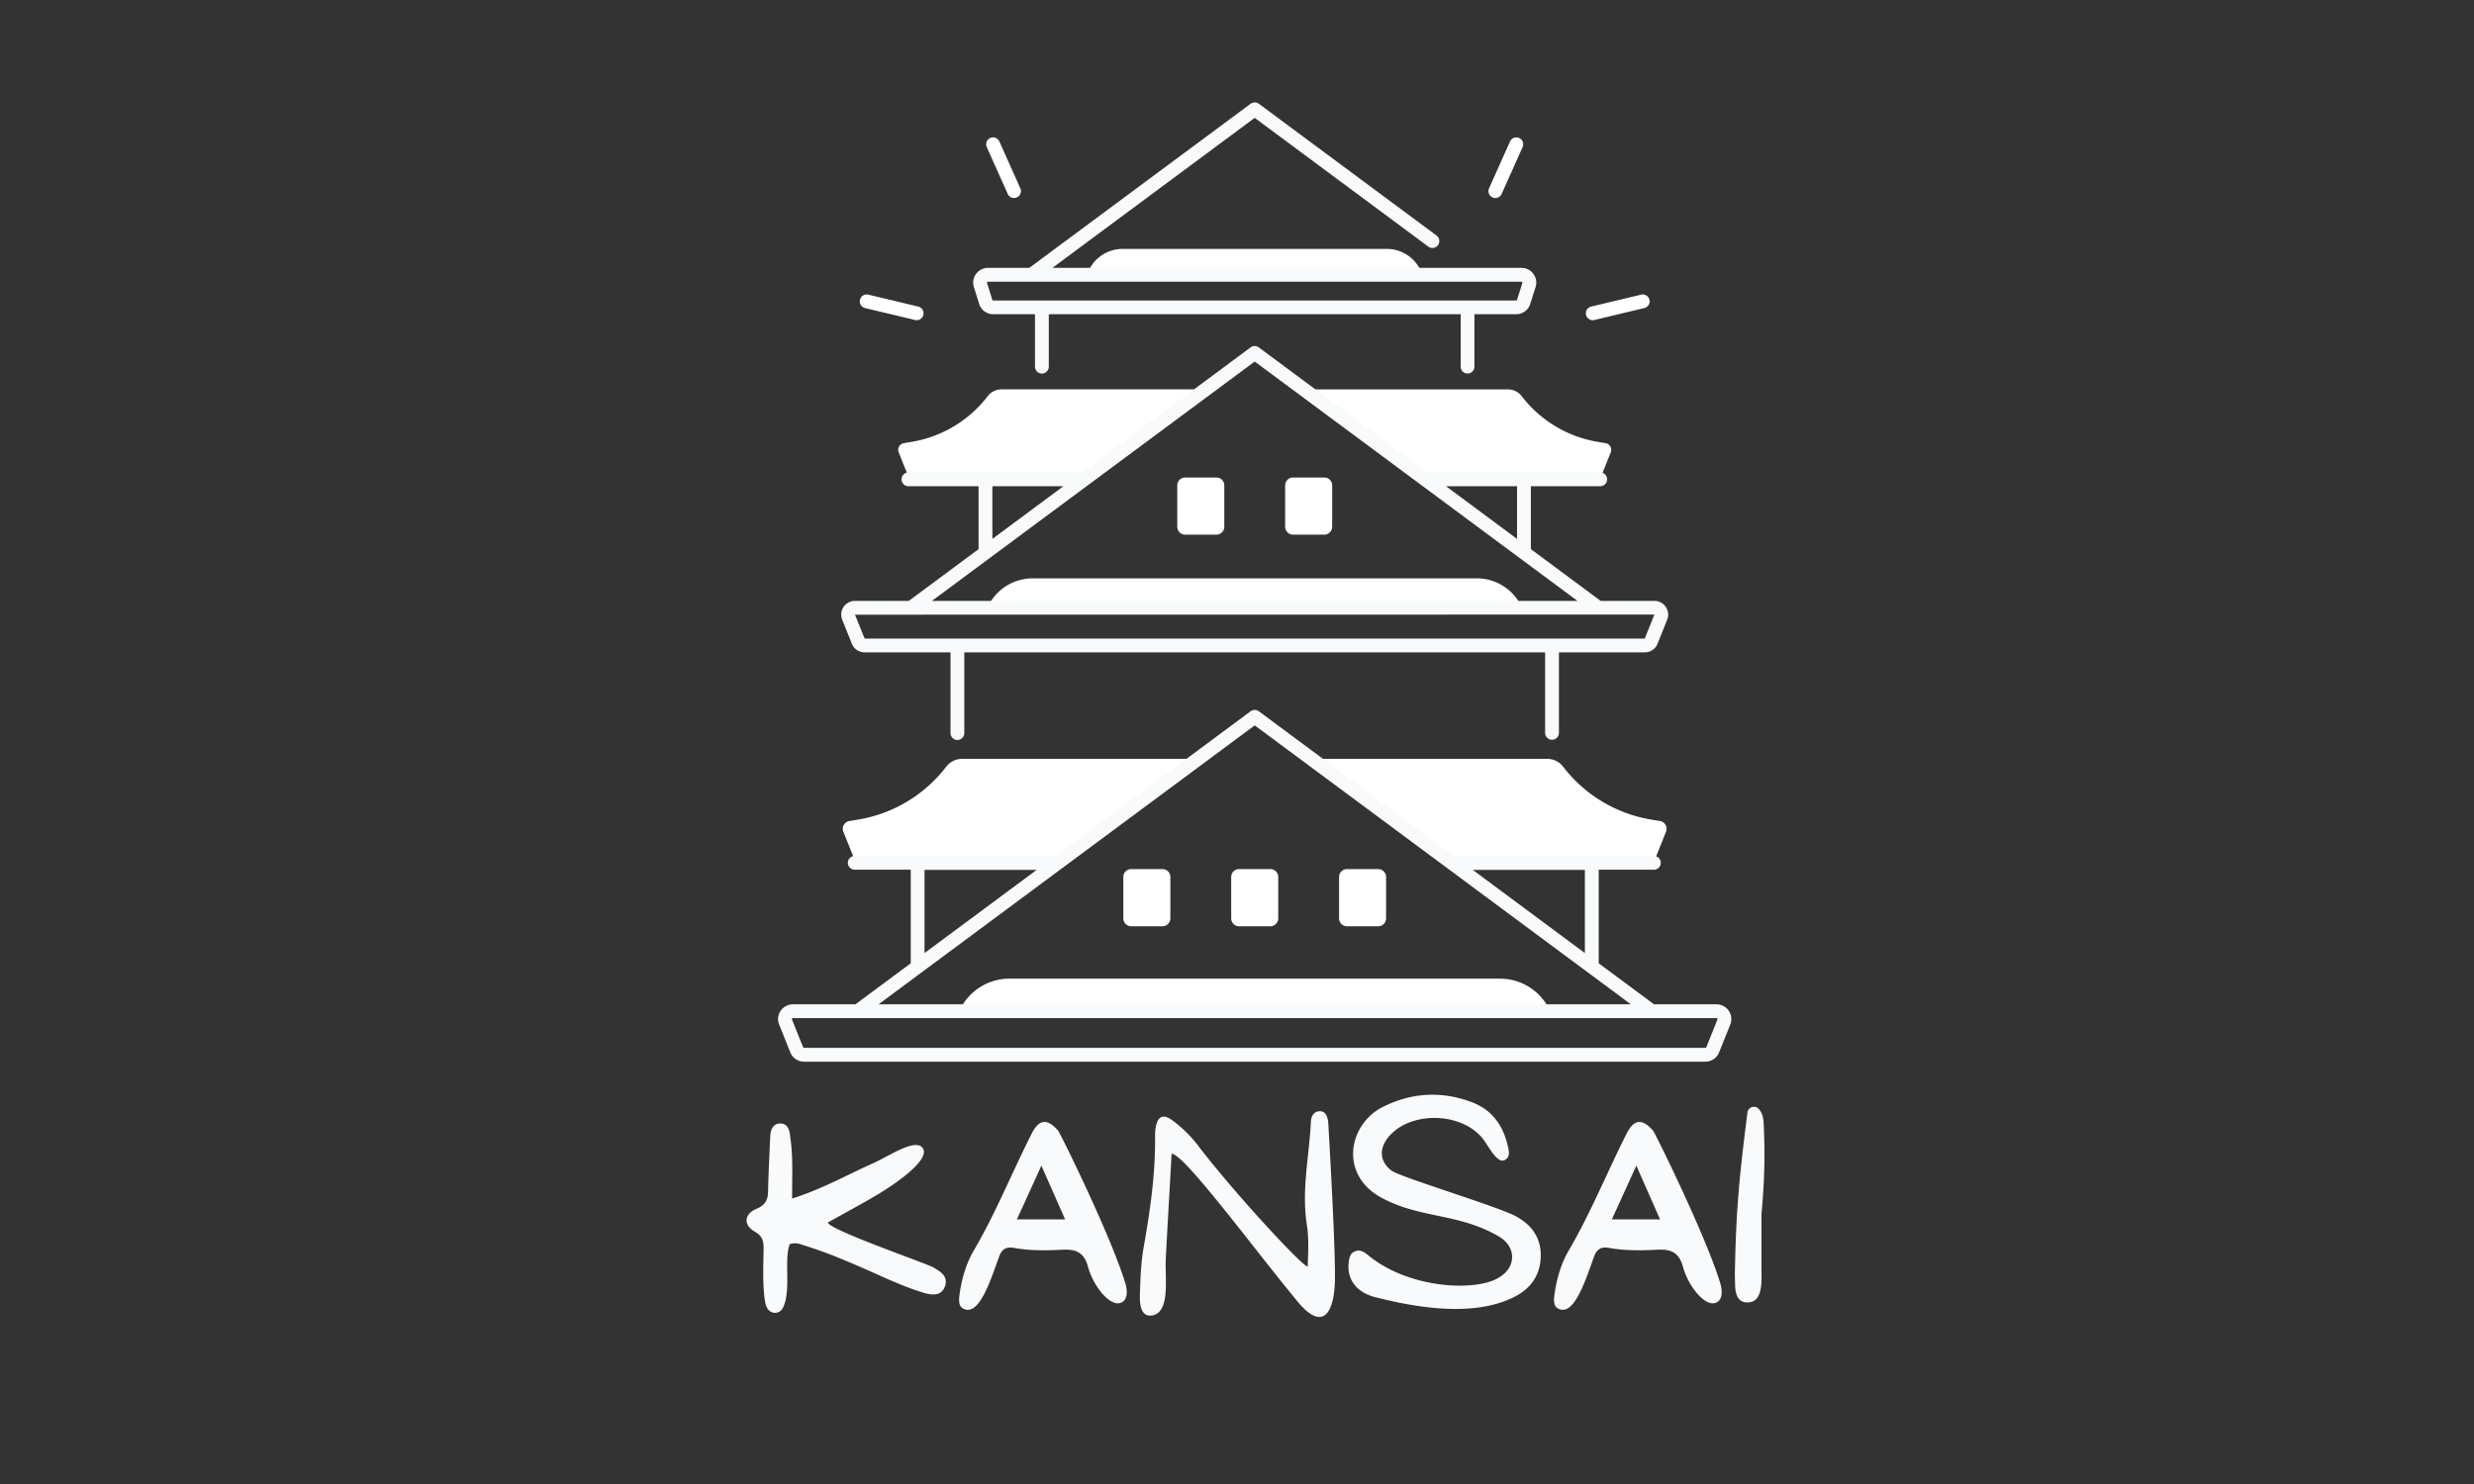 <svg xmlns="http://www.w3.org/2000/svg" width="500" viewBox="0 0 375 225" height="300" version="1.0"><rect x="0" y="0" width="375" height="225" fill="#333333" stroke="none"/><defs><clipPath id="3356485bfa"><path d="M117.824 107h144.75v53.965h-144.75Zm0 0"/></clipPath><clipPath id="5326e1d603"><path d="M147 15.465h86V57h-86Zm0 0"/></clipPath></defs><path fill="#fff" d="M226.664 30.023a1.046 1.046 0 0 1-.957-1.473l3.176-7.1a1.052 1.052 0 0 1 1.383-.528c.527.234.765.855.527 1.379l-3.176 7.101a1.047 1.047 0 0 1-.953.621ZM241.422 48.547a1.046 1.046 0 0 1-.242-2.063l7.574-1.812a1.05 1.05 0 0 1 1.262.773 1.043 1.043 0 0 1-.774 1.262l-7.574 1.809a.887.887 0 0 1-.246.03ZM153.707 30.023c-.402 0-.785-.23-.957-.62l-3.18-7.098c-.234-.528 0-1.145.532-1.38.523-.238 1.144 0 1.378.528l3.18 7.098a1.047 1.047 0 0 1-.953 1.472ZM138.945 48.547a.905.905 0 0 1-.246-.031l-7.574-1.809a1.05 1.05 0 0 1-.773-1.262c.136-.558.699-.906 1.261-.773l7.575 1.812a1.046 1.046 0 0 1-.242 2.063ZM129.727 130.816h30.609l21.246-15.757h-35.766c-.933 0-1.812.433-2.379 1.171a21.168 21.168 0 0 1-13.343 8.028l-1.348.222c-.754.125-1.2.915-.914 1.622ZM220.031 130.816h30.61l1.89-4.714a1.195 1.195 0 0 0-.914-1.622l-1.351-.222a21.198 21.198 0 0 1-13.344-8.028 2.984 2.984 0 0 0-2.375-1.171h-35.762ZM182.738 59.035h-30.953c-.808 0-1.57.375-2.058 1.016a18.302 18.302 0 0 1-11.551 6.941l-1.164.195a1.03 1.03 0 0 0-.79 1.403l1.633 4.082h26.493ZM243.36 67.191l-1.165-.195a18.355 18.355 0 0 1-11.55-6.941 2.585 2.585 0 0 0-2.055-1.016h-30.961l18.39 13.637h26.493l1.636-4.078a1.032 1.032 0 0 0-.789-1.407ZM176.2 140.438h-4.735c-.66 0-1.195-.536-1.195-1.196v-6.281c0-.66.535-1.195 1.195-1.195h4.734c.664 0 1.2.535 1.2 1.195v6.281c0 .656-.536 1.196-1.2 1.196ZM192.55 140.438h-4.734c-.66 0-1.195-.536-1.195-1.196v-6.281c0-.66.535-1.195 1.195-1.195h4.735c.664 0 1.199.535 1.199 1.195v6.281c0 .656-.535 1.196-1.2 1.196ZM227.379 148.383h-74.387a8.314 8.314 0 0 0-7.594 4.933h89.57a8.308 8.308 0 0 0-7.59-4.933ZM223.836 87.688H156.53a7.519 7.519 0 0 0-6.87 4.464h81.042a7.505 7.505 0 0 0-6.867-4.465ZM210.227 37.742H170.14a5.617 5.617 0 0 0-5.356 3.918h50.8a5.625 5.625 0 0 0-5.358-3.918ZM208.902 140.438h-4.734c-.66 0-1.195-.536-1.195-1.196v-6.281c0-.66.535-1.195 1.195-1.195h4.734c.66 0 1.196.535 1.196 1.195v6.281c0 .656-.536 1.196-1.196 1.196ZM184.379 81.063h-4.738c-.66 0-1.196-.536-1.196-1.196V73.59c0-.66.535-1.195 1.196-1.195h4.738c.66 0 1.195.535 1.195 1.195v6.277c0 .66-.535 1.195-1.195 1.195ZM200.73 81.063h-4.738c-.66 0-1.195-.536-1.195-1.196V73.59c0-.66.535-1.195 1.195-1.195h4.738c.66 0 1.196.535 1.196 1.195v6.277c0 .66-.535 1.195-1.196 1.195Zm0 0"/><g clip-path="url('#3356485bfa')"><path fill="#f8fafb" d="M262.043 153.258a2.235 2.235 0 0 0-1.856-.985h-9.476l-8.387-6.222v-14.188h8.317a1.046 1.046 0 1 0 0-2.09l-30.227.028-29.605-21.961a1.049 1.049 0 0 0-1.246 0l-29.606 21.96-30.352-.027a1.046 1.046 0 1 0 0 2.09h8.442v14.188l-8.387 6.222h-9.48a2.24 2.24 0 0 0-1.856.985 2.229 2.229 0 0 0-.222 2.086l1.687 4.215a2.231 2.231 0 0 0 2.082 1.406h136.625c.922 0 1.738-.55 2.078-1.406l1.692-4.215a2.218 2.218 0 0 0-.223-2.086ZM240.23 131.89V144.5l-16.996-12.61Zm-100.093 0h17l-17 12.609Zm50.047-21.91 57.015 42.292H133.168Zm70.14 44.59-1.687 4.21a.15.15 0 0 1-.137.09H121.875a.15.15 0 0 1-.14-.09l-1.688-4.21a.14.14 0 0 1 .016-.141.131.131 0 0 1 .12-.067h140.005c.054 0 .093.02.12.067.032.043.04.09.016.14Zm0 0"/></g><path fill="#f8fafb" d="M129.125 97.605a2.066 2.066 0 0 0 1.93 1.305h13.02v12.235c0 .578.468 1.046 1.046 1.046.574 0 1.043-.468 1.043-1.046V98.91h88.04v12.235a1.047 1.047 0 0 0 2.093 0V98.91h13.016c.855 0 1.617-.515 1.933-1.305l1.461-3.648c.258-.64.18-1.363-.21-1.937a2.072 2.072 0 0 0-1.724-.915h-8.152l-10.578-7.847v-9.54h10.469a1.046 1.046 0 1 0 0-2.09h-26.149l-25.558-18.956a1.037 1.037 0 0 0-1.246 0l-25.555 18.957h-26.258a1.046 1.046 0 1 0 0 2.09h10.582v9.539l-10.578 7.847h-8.156a2.09 2.09 0 0 0-1.727.91 2.081 2.081 0 0 0-.207 1.942ZM229.949 73.72v7.988l-10.765-7.988Zm-79.527 0h10.766l-10.766 7.988Zm39.762-18.903 48.925 36.29h-97.851Zm60.578 38.364-1.457 3.64-118.239.004-1.472-3.629Zm0 0"/><g clip-path="url('#5326e1d603')"><path fill="#f8fafb" d="M148.418 46.074a2.228 2.228 0 0 0 2.14 1.567h6.32v7.949a1.046 1.046 0 0 0 2.095 0v-7.95h62.43v7.95a1.045 1.045 0 0 0 2.09 0v-7.95h6.32c.984 0 1.847-.628 2.14-1.566l.805-2.55a2.224 2.224 0 0 0-.332-1.997 2.212 2.212 0 0 0-1.809-.914h-71.094l30.66-22.742 26.313 19.52c.461.343 1.121.246 1.465-.215a1.051 1.051 0 0 0-.215-1.465L190.81 15.73a1.049 1.049 0 0 0-1.246 0l-33.547 24.882h-6.258c-.723 0-1.383.336-1.809.914a2.207 2.207 0 0 0-.332 2Zm1.215-3.304a.145.145 0 0 1 .12-.063h80.86c.051 0 .09.023.117.063.032.039.04.085.024.132l-.8 2.551a.155.155 0 0 1-.145.106h-79.254a.155.155 0 0 1-.145-.106l-.8-2.55a.155.155 0 0 1 .023-.133Zm0 0"/></g><path d="M117.44 199.047c.848 0 1.21-.566 1.453-1.293.93-2.62-.039-6.902.809-9.12 1.047-.325 1.652.038 2.34.241 4.28 1.332 8.316 3.188 12.394 5.004 1.86.809 3.715 1.575 5.613 2.141 1.211.363 2.746.523 3.23-1.129.403-1.414-.73-2.101-1.777-2.707-.726-.523-15.707-5.652-16.027-6.824 2.582-1.453 5.168-2.824 7.668-4.317 2.867-1.738 7.832-5.21 6.742-6.945-1.047-1.574-4.843 1.008-7.347 2.18-3.914 1.734-7.711 3.914-12.473 5.449 0-4.035.16-6.457-.324-9.648-.082-.848-.446-1.735-1.414-1.735-1.13-.043-1.532.926-1.575 1.938a467.15 467.15 0 0 0-.32 7.75c0 1.453-.043 2.543-1.82 3.27-1.856.808-1.938 2.464-.2 3.433 1.372.808 1.333 1.695 1.333 2.867-.082 3.148-.121 6.016.28 8.074.165.684.606 1.332 1.415 1.371ZM146.301 198.524c2.301.726 3.996-4.887 5.168-8.074.403-1.051 1.051-1.453 2.18-1.254 2.422.445 4.926.406 7.387.285 2.062-.121 3.312.441 3.879 2.582.765 2.867 3.39 6.258 5.085 5.41 1.13-.523.81-2.3.485-3.187-2.3-7.352-9.73-22.368-10.094-22.852-1.695-1.937-2.945-1.777-4.117.645-2.906 5.773-5.328 11.789-8.602 17.402-1.25 2.098-1.937 4.52-2.257 6.984-.083.848-.122 1.774.886 2.059Zm7.832-13.649c1.293-2.785 2.344-5.125 3.715-8.152l3.594 8.152ZM174.597 199.45c2.828-.403 1.98-5.653 2.102-8.516.281-5.371.605-10.7.886-15.988 1.696-.242 12.395 14.25 18.29 21.398.726.887 1.453 1.856 2.382 2.582 2.907 2.262 3.957-1.008 4.078-4.52.16-4.726-1.011-24.265-1.011-24.304-.121-.848-.403-1.695-1.41-1.617-.809.082-1.172.808-1.211 1.535-.243 5.168-1.414 10.254-.649 15.46.363 2.185.242 4.321.164 6.583-1.172-.402-11.386-11.504-16.715-18.492a19.204 19.204 0 0 0-3.754-3.672c-1.414-1.09-2.3-.688-2.585 1.129-.082.484-.082.969-.082 1.414.042 5.57-.727 11.023-1.696 16.473-.441 2.421-.523 4.882-.605 7.347-.078 2.383.566 3.352 1.816 3.188ZM229.38 196.707c2.504-1.21 4.035-3.19 4.157-6.058.12-2.906-1.333-4.926-3.793-6.258-2.907-1.531-17.442-5.894-18.813-6.902-1.738-1.293-1.937-3.188-.605-4.926 3.27-4.238 11.464-4.035 14.613.324.93 1.332 2.02 3.43 3.07 3.028.848-.364.766-1.172.606-1.856-.649-3.191-2.305-5.695-5.41-6.906-4.606-1.778-9.286-1.535-13.688.726-5.047 2.586-6.582 10.094-.242 13.649 6.015 3.308 11.707 2.3 17.965 5.972 2.664 1.575 2.586 4.723-.082 6.22-3.348 2.097-13.563 1.777-19.86-3.473-.61-.485-1.172-.81-1.898-.524-.809.32-.89 1.047-.969 1.734-.285 2.422 1.09 4.403 3.836 5.168 6.7 1.735 15.137 3.028 21.113.082ZM236.481 198.524c2.3.726 3.996-4.887 5.168-8.074.402-1.051 1.05-1.453 2.18-1.254 2.422.445 4.925.406 7.386.285 2.063-.121 3.313.441 3.88 2.582.765 2.867 3.39 6.258 5.085 5.41 1.13-.523.809-2.3.485-3.187-2.301-7.352-9.73-22.368-10.094-22.852-1.695-1.937-2.945-1.777-4.117.645-2.907 5.773-5.328 11.789-8.602 17.402-1.25 2.098-1.937 4.52-2.258 6.984-.082.848-.12 1.774.887 2.059Zm7.832-13.649c1.293-2.785 2.344-5.125 3.715-8.152l3.594 8.152ZM264.941 197.473c2.34-.082 2.059-3.27 2.059-5.289v-8.156c.484-5.168.523-9.043.363-12.918-.04-.93 0-1.856-.567-2.703-.484-.809-1.492-.809-1.898.078-1.371 10.66-1.773 15.625-1.937 24.828l.043 1.738c.078 1.25.44 2.461 1.937 2.422Zm0 0" fill="#f8fafb"/></svg>